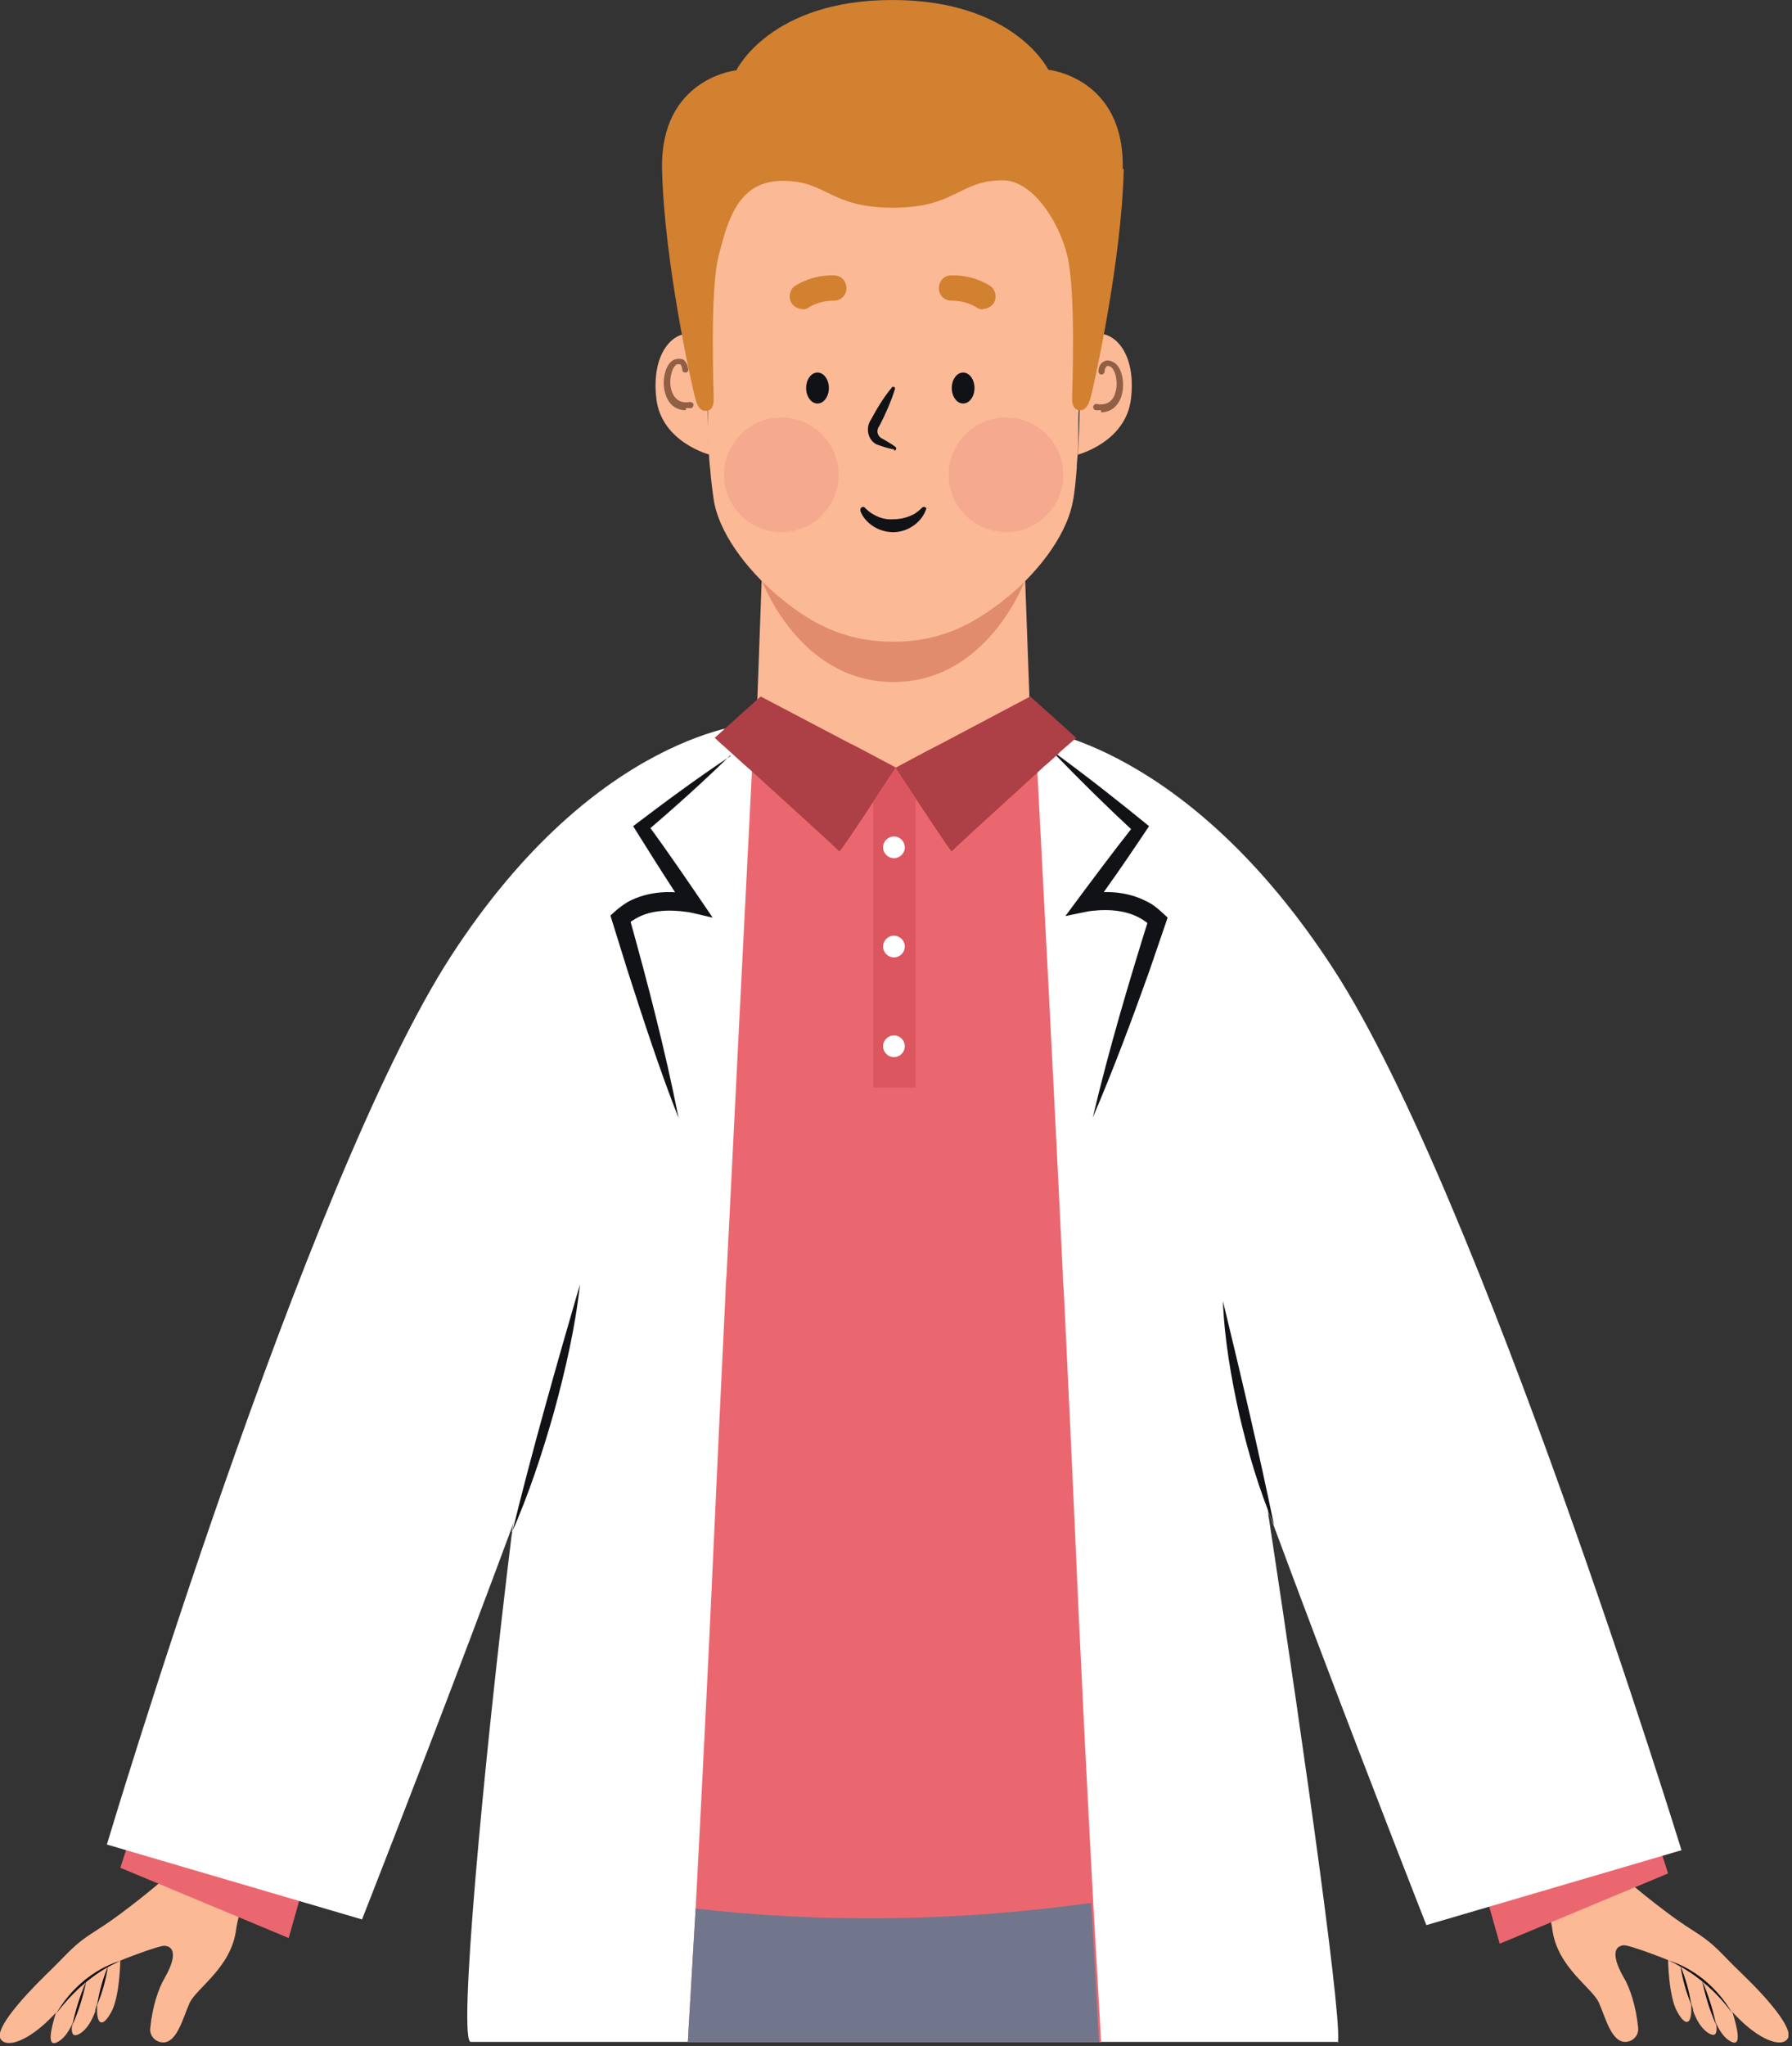 <svg width="347" height="396" viewBox="0 0 347 396" fill="none" xmlns="http://www.w3.org/2000/svg">
<rect x="0" y="0" width="347" height="396" fill="#333333" stroke="none"/>
<g clip-path="url(#clip0_1917_202171)">
<path d="M208.7 88C208.7 88 218 85.6 219 77.2C220 68.7 216.1 64.6 212.9 64.6C209.7 64.6 209.1 68.2 209.1 68.2V76.2C209.1 76.2 209.1 82.5 208.7 88.1V88Z" fill="#FCB996"/>
<path d="M137.4 88C137.4 88 128.1 85.6 127.1 77.2C126.1 68.7 130 64.6 133.2 64.6C136.4 64.6 137 68.2 137 68.2V76.2C137 76.2 137 82.5 137.4 88.1V88Z" fill="#FCB996"/>
<path d="M198.5 112H173H147.5L146 153.3H173H200L198.5 112Z" fill="#FCB996"/>
<path d="M173 112.3H147.5C147.5 112.3 154.7 132 173 132C191.3 132 198.5 112.3 198.5 112.3H173Z" fill="#E08C6D"/>
<path d="M209.1 76.5V46.1C209.1 17.5 173.1 20.6 173.1 20.6C173.1 20.6 137.1 17.5 137.1 46.1V76.5C137.1 76.5 137.1 77.6 137.1 79.3C137.1 80.3 137.1 81.6 137.1 83C137.1 83.1 137.1 83.1 137.1 83.2C137.1 84.7 137.2 86.3 137.3 87.9C137.3 88.8 137.4 89.7 137.5 90.6C137.7 93.1 138 95.4 138.3 97.3C139.7 104.3 145.8 111.4 151.2 115.8C156.6 120.2 163 124.2 173 124.2C183 124.2 189.4 120.1 194.8 115.8C200.2 111.5 206.3 104.3 207.7 97.3C208.1 95.4 208.3 93 208.5 90.6C208.5 89.7 208.6 88.8 208.7 87.9C208.7 86.9 208.8 86 208.8 85C208.8 84.8 208.8 84.7 208.8 84.5C208.8 84.4 208.8 84.3 208.8 84.2C208.8 84.2 208.8 84.2 208.8 84.1C208.8 82.3 208.8 80.6 208.9 79.3C208.9 77.6 208.9 76.5 208.9 76.5H209.1Z" fill="#FCB996"/>
<path d="M155.4 59.8C154.6 59.8 153.8 59.4 153.3 58.7C152.6 57.6 152.9 56 154 55.3C156.1 54 158.8 53.2 161.5 53.3C162.9 53.3 163.9 54.4 163.9 55.8C163.9 57.2 162.8 58.2 161.4 58.2C161.4 58.2 161.4 58.2 161.3 58.2C158.8 58.2 157.1 59.2 156.6 59.5C156.2 59.8 155.7 59.9 155.3 59.9L155.4 59.8Z" fill="#D28130"/>
<path d="M186.5 78.1C187.715 78.1 188.7 76.757 188.7 75.1C188.7 73.443 187.715 72.1 186.5 72.1C185.285 72.1 184.3 73.443 184.3 75.1C184.3 76.757 185.285 78.1 186.5 78.1Z" fill="#111216"/>
<path d="M158.3 78.1C159.515 78.1 160.5 76.757 160.5 75.1C160.5 73.443 159.515 72.1 158.3 72.1C157.085 72.1 156.1 73.443 156.1 75.1C156.1 76.757 157.085 78.1 158.3 78.1Z" fill="#111216"/>
<path d="M190.3 59.8C191.1 59.8 191.9 59.4 192.4 58.7C193.1 57.6 192.8 56 191.7 55.3C189.6 54 186.9 53.2 184.2 53.3C182.8 53.3 181.8 54.4 181.8 55.8C181.8 57.2 182.9 58.2 184.3 58.2C184.3 58.2 184.3 58.2 184.4 58.2C186.9 58.2 188.6 59.2 189.1 59.5C189.5 59.8 190 59.9 190.4 59.9L190.3 59.8Z" fill="#D28130"/>
<g opacity="0.5">
<path d="M151.3 103C157.43 103 162.4 98.03 162.4 91.9C162.4 85.77 157.43 80.8 151.3 80.8C145.17 80.8 140.2 85.77 140.2 91.9C140.2 98.03 145.17 103 151.3 103Z" fill="#ED9C88"/>
<path d="M194.8 103C200.93 103 205.9 98.03 205.9 91.9C205.9 85.77 200.93 80.8 194.8 80.8C188.67 80.8 183.7 85.77 183.7 91.9C183.7 98.03 188.67 103 194.8 103Z" fill="#ED9C88"/>
</g>
<path d="M179.4 98.3C178.7 100.9 176 102.9 173.2 103C173.1 103 173 103 172.9 103C170.2 103 167.5 101.3 166.6 98.9C166.6 98.7 166.6 98.4 166.7 98.3C166.9 98.1 167.3 98 167.5 98.3C168 98.8 168.6 99.3 169.2 99.6C170.4 100.3 171.7 100.6 173 100.5C174.3 100.5 175.6 100.2 176.8 99.6C177.4 99.3 178 98.8 178.5 98.3C178.8 98 179.1 98.1 179.3 98.3H179.4Z" fill="#111216"/>
<path d="M173.2 87C172 86.8 170.8 86.4 169.7 86C168 85.1 167.6 82.8 168.6 81.3C169.8 79.1 171.1 76.9 172.7 75C172.7 74.9 172.9 74.8 173.1 74.9C173.3 74.9 173.3 75.1 173.3 75.3C172.5 77.8 171.5 80.1 170.3 82.4C169.7 83.2 169.8 84.1 170.5 84.7C171.5 85.3 172.5 85.8 173.4 86.5C173.7 86.7 173.5 87.3 173.1 87.2L173.2 87Z" fill="#111216"/>
<path d="M132.8 79.4C130.8 79.4 129.4 78.2 128.8 76.1C128.1 73.7 128.8 70.3 130.6 69.6C131.4 69.3 132 69.5 132.3 69.6C133.2 70.2 133.2 71.4 133.3 71.5C133.3 71.8 133.1 72.1 132.7 72.1C132.4 72.1 132.1 71.9 132.1 71.5C132.1 71.3 132 70.7 131.7 70.5C131.6 70.5 131.4 70.5 131.1 70.5C130.2 70.9 129.4 73.4 130 75.5C130.4 76.8 131.3 78.2 133.6 77.8C133.9 77.8 134.3 78 134.3 78.3C134.3 78.6 134.1 79 133.8 79C133.5 79 133.1 79 132.8 79V79.4Z" fill="#915F44"/>
<path d="M213.2 79.4C212.9 79.4 212.6 79.4 212.2 79.4C211.9 79.4 211.6 79 211.7 78.7C211.7 78.4 212.1 78.1 212.4 78.2C214.7 78.6 215.7 77.2 216 75.9C216.6 73.8 215.9 71.3 214.9 70.9C214.6 70.8 214.4 70.8 214.3 70.9C214 71.1 213.9 71.6 213.9 71.9C213.9 72.2 213.6 72.5 213.3 72.5C213 72.5 212.7 72.2 212.7 71.9C212.7 71.8 212.7 70.5 213.7 70C214 69.8 214.6 69.6 215.4 70C217.2 70.7 217.9 74 217.2 76.5C216.6 78.6 215.1 79.8 213.2 79.8V79.4Z" fill="#915F44"/>
<path d="M217.6 32.7C217.2 50.4 211.9 74.3 211.2 76.9C210.5 79.5 209.5 79.4 209 79.4C208.5 79.4 207.6 79 207.6 77.2C207.6 75.4 208.4 56.1 206.6 49.2C204.8 42.3 199.7 34.9 194.2 34.9C185.6 34.9 185.2 40.2 172.9 40.2C160.6 40.2 160.2 35 151.6 35C143 35 141 42.4 139.2 49.3C137.4 56.2 138.2 75.4 138.2 77.3C138.2 79.2 137.3 79.5 136.8 79.5C136.3 79.5 135.3 79.7 134.6 77C133.9 74.4 128.6 50.5 128.2 32.8C127.8 15.1 142.6 13.6 142.6 13.6C142.6 13.6 149.1 0 172.8 0C196.4 0 203 13.5 203 13.5C203 13.5 217.8 15 217.4 32.7H217.6Z" fill="#D28130"/>
<path d="M23.3 379.4C23.3 379.4 23.2 386.6 21.5 389.5C19.9 392.4 18.8 391.9 18.8 389C18.8 386.2 19.3 378.8 19.3 378.8L23.3 379.3V379.4Z" fill="#FCB996"/>
<path d="M18.5 389.1C18.5 389.1 17.5 392.5 15.3 393.7C13.1 394.8 13.9 391.4 15 387.8C16.1 384.2 18.3 377.6 18.3 377.6L21.8 377.2L18.4 389.2L18.5 389.1Z" fill="#FCB996"/>
<path d="M14.4 390.6C14.4 390.6 13.4 394 11.2 395.2C9 396.4 9.8 392.9 10.9 389.3C12 385.7 14.2 379.1 14.2 379.1L17.7 378.7L14.3 390.7L14.4 390.6Z" fill="#FCB996"/>
<path d="M37.1 356.9C37.1 356.9 35.3 359.9 34.1 361.4C33 362.9 24.1 370.2 19 373.4C13.9 376.6 13.7 377.6 8.9 382.2C4.1 386.9 -1 392.7 0.1 394.6C1.2 396.5 5.5 395.1 10.2 390.2C14.9 385.3 15.9 382.7 19.4 381.1C22.9 379.5 30.8 376.5 31.9 376.6C34.7 376.9 33.2 380.6 31.9 382.8C30.6 385 29.5 388.5 29.1 392.5C28.9 394 30.1 395.3 31.6 395.3C34.3 395.3 35.4 390.6 36.7 387.7C38 384.8 44.7 380.9 45.7 373.6C46.7 366.3 51.2 362.8 51.2 362.8L37.1 356.9Z" fill="#FCB996"/>
<path d="M10.9 389.7C13.6 385 18.1 381.1 23.3 379.5C22.7 379.8 22.1 380.1 21.5 380.4C17.3 382.6 13.8 385.9 10.9 389.7Z" fill="#111216"/>
<path d="M18.8 388.1C19.2 385.5 19.9 383 20.9 380.6C20.5 383.2 19.8 385.7 18.8 388.1Z" fill="#111216"/>
<path d="M14 392C14.6 389.1 15.5 386.2 16.7 383.5C16.1 386.4 15.2 389.3 14 392Z" fill="#111216"/>
<path d="M28.3 346.1L23.3 361.5L55.9 375.1L61.7 354.6L28.3 346.1Z" fill="#EB6770"/>
<path d="M259.2 395.2H91.2C88.6 395.9 93.5 342.5 99.1 296.9C99.1 296.2 99.3 295.5 99.4 294.9C102.4 270.8 105.6 249.1 107.9 239.3L100.2 246.2C103.8 226.6 108.6 207.7 114.8 191.2C116.5 186.8 118.2 182.5 120.1 178.4C120.1 178.3 120.2 178.1 120.3 178C120.3 178 120.3 177.9 120.3 177.8C121 176.3 121.7 174.9 122.4 173.5C123.9 170.5 125.5 167.5 127.2 164.8C127.7 163.9 128.3 163.1 128.8 162.2C130.5 158.4 132.2 155.1 134.1 152.3C136.1 149.2 138.3 146.7 140.6 145C141.2 144.6 141.7 144.2 142.3 143.8C143.2 143.4 144.2 143.1 145.2 142.7C145.2 142.7 145.3 142.7 145.4 142.7H144.1C144.3 142.7 145.6 140.7 146 140.3C146.1 140.3 146.1 142.7 146.3 142.7C146.9 142.3 147.4 141.9 148 141.5C148 141.5 154.2 144.7 167 145.7L173.4 149.1L179.6 145.8C179.8 145.8 180 145.8 180.1 145.8C193.6 145 200.1 141.6 200.1 141.6C200.1 141.6 200.1 141.6 200.2 141.7C200.7 142.1 201.2 142.4 201.7 142.8C201.8 142.8 201.9 142.8 202 142.8C203.3 143.2 204.5 143.7 205.7 144.2C206 144.4 206.3 144.6 206.7 144.8C210.3 147.3 213.5 151.4 216.5 157C216.5 157 216.5 157.2 216.6 157.3C217.5 158.9 218.3 160.7 219.1 162.5C219.1 162.5 219.1 162.5 219.1 162.6C220.2 164.3 221.3 166.1 222.3 168C223.8 170.7 225.3 173.5 226.7 176.5C236.5 196.9 243.4 222.7 248.2 249.6L237 239.6C238.7 248.9 242 269.6 245.6 292.9C245.6 293.2 245.6 293.5 245.7 293.8C252.7 339.8 260.6 395.6 258.9 395.6L259.2 395.2Z" fill="white"/>
<path d="M212.8 395.2H133.2C133.3 392.9 133.9 383.4 134.7 369.4C135.7 350.5 137.1 323.4 138.4 294.5C139 281.6 139.7 266.1 140.5 250C140.5 248.9 140.6 247.7 140.7 246.6C142.6 208.2 144.7 167 145.6 149.4C145.9 143.8 146.1 140.6 146.1 140.6C146.1 140.6 146.1 140.6 146 140.6C146 140.4 146.1 140.2 146.2 139.9C146.9 140.3 153 143.1 164.9 144L167.2 145.2L173.6 148.6L179.8 145.3L182.7 143.8C186.4 143.5 190.4 142.9 194.7 142.2C196.5 141.9 198.4 141.5 200.4 141.1C200.4 141.6 200.6 144.7 200.9 149.9C201.8 167.5 204 208.4 205.8 246.6C205.8 247.7 205.9 248.9 206 250C206.8 266.3 207.5 281.9 208.1 294.9C209.3 323.1 210.7 349.6 211.7 368.4C212.5 382.7 213.1 392.6 213.2 395.3L212.8 395.2Z" fill="#EB6770"/>
<path d="M146 140C146 140 115.6 141.4 87.3 185.1C59 228.8 20.7 357 20.7 357L70.1 371.5C70.1 371.5 110 270.2 121.3 231.9L146.1 140H146Z" fill="white"/>
<path d="M323 379.3C323 379.3 323.1 386.5 324.8 389.4C326.4 392.3 327.5 391.8 327.5 388.9C327.5 386.1 327 378.7 327 378.7L323 379.2V379.3Z" fill="#FCB996"/>
<path d="M327.8 389C327.8 389 328.8 392.4 331 393.6C333.2 394.8 332.4 391.3 331.3 387.7C330.2 384.1 328 377.5 328 377.5L324.5 377.1L327.9 389.1L327.8 389Z" fill="#FCB996"/>
<path d="M331.9 390.5C331.9 390.5 332.9 393.9 335.1 395.1C337.3 396.3 336.5 392.8 335.4 389.2C334.3 385.6 332.1 379 332.1 379L328.6 378.6L332 390.6L331.9 390.5Z" fill="#FCB996"/>
<path d="M309.2 356.8C309.2 356.8 311 359.8 312.2 361.3C313.4 362.8 322.2 370.1 327.3 373.3C332.4 376.5 332.6 377.5 337.4 382.1C342.2 386.7 347.3 392.6 346.2 394.5C345.1 396.4 340.8 395 336.1 390.1C331.4 385.2 330.4 382.6 326.9 381C323.4 379.4 315.5 376.4 314.4 376.5C311.6 376.8 313.1 380.5 314.4 382.7C315.7 384.9 316.8 388.4 317.2 392.4C317.4 393.9 316.2 395.2 314.7 395.2C312 395.2 310.9 390.5 309.6 387.6C308.3 384.7 301.6 380.8 300.6 373.5C299.6 366.2 295.1 362.7 295.1 362.7L309.2 356.8Z" fill="#FCB996"/>
<path d="M335.4 389.6C332.6 385.8 329 382.5 324.8 380.3C324.2 379.9 323.6 379.7 323 379.4C328.2 381 332.7 384.9 335.4 389.6Z" fill="#111216"/>
<path d="M327.5 388C326.5 385.6 325.8 383.1 325.4 380.5C326.4 382.9 327.1 385.4 327.5 388Z" fill="#111216"/>
<path d="M332.3 391.9C331.1 389.2 330.2 386.3 329.6 383.4C330.8 386.1 331.7 389 332.3 391.9Z" fill="#111216"/>
<path d="M318.1 347.2L323 362.6L290.4 376.2L284.6 355.7L318.1 347.2Z" fill="#EB6770"/>
<path d="M200.1 141.1C200.1 141.1 230 144 258.3 187.7C286.6 231.4 325.6 358.1 325.6 358.1L276.2 372.6C276.2 372.6 236.3 271.3 225 233L200.1 141.2V141.1Z" fill="white"/>
<path d="M99.1 296.9C103 280.9 107.7 264.4 112.3 248.6C111.4 256.9 109.5 265.1 107.3 273.2C105 281.3 102.4 289.2 99 296.9H99.1Z" fill="#111216"/>
<path d="M246.7 295.2C243.8 288.3 241.7 281.2 240 273.9C238.4 266.7 237.1 259.3 236.8 251.8C240.2 265.8 243.8 281.1 246.7 295.2Z" fill="#111216"/>
<path d="M212.8 395.2H133.2C133.3 392.9 133.9 383.4 134.7 369.4C160.2 372.3 186 371.8 211.3 368.3C212.1 382.6 212.7 392.5 212.8 395.2Z" fill="#72768D"/>
<path d="M141.4 146.2C136.1 151.4 130.6 156.3 125 161.1L125.3 159.4C129.6 165.2 133.9 171.6 138 177.6C137.4 177.5 133.5 176.5 133 176.5C129.5 176 125.6 176.1 122.6 178.1C122.2 178.3 121.7 178.8 121.3 179L121.8 177.3C125.4 190.2 128.8 203.2 131.4 216.4C127.7 207 124.6 197.4 121.5 187.8C120.4 184.3 119.3 180.7 118.2 177.2C119.5 176 120.9 174.8 122.5 174.1C126.3 172.4 130.6 172.3 134.6 173.3L132.8 175.9L130.4 172.2C127.8 168.2 125.1 163.9 122.6 159.9C128.8 155.2 135 150.6 141.5 146.3L141.4 146.2Z" fill="#111216"/>
<path d="M204.1 145.6C210.4 150.2 216.5 155 222.5 159.9C219.9 163.8 217 168.1 214.2 172L211.6 175.7L209.9 173.1C213.9 172.3 218.2 172.5 221.9 174.4C223.5 175.1 224.8 176.4 226.1 177.6C224.9 181.1 223.7 184.6 222.5 188.1C219.1 197.6 215.6 207 211.6 216.3C214.7 203.2 218.5 190.4 222.5 177.6L222.9 179.3C222.5 179 222.1 178.5 221.7 178.3C218.8 176.2 214.9 175.9 211.4 176.3C210.9 176.3 206.9 177.2 206.3 177.3C210.6 171.5 215.2 165.3 219.7 159.6L219.9 161.3C214.5 156.3 209.2 151.1 204.1 145.8V145.6Z" fill="#111216"/>
<path d="M216 248.5C215.9 248.5 215.7 248.5 215.6 248.6C215.6 247.6 215.4 246.7 215.3 245.7C214.9 241.5 214.5 237.3 214.1 233.1C214.1 233.5 214.2 233.9 214.3 234.3C214.8 238 215.3 241.8 215.7 245.6C215.8 246.5 215.9 247.5 216 248.4V248.5Z" fill="white"/>
<path d="M208.4 142.8C208.4 142.8 208.3 142.9 208.1 143.1C207.8 143.3 207.4 143.7 206.8 144.2C206.2 144.7 205.5 145.3 204.7 146.1C203.9 146.8 203.1 147.6 202.1 148.4C201.6 148.9 201.1 149.3 200.6 149.8C193.6 156.2 184.3 164.6 184.3 164.8C184.2 165.1 173.4 148.6 173.4 148.6L179.6 145.3L182.5 143.8L199.5 134.8L208.4 142.8Z" fill="#AD3F46"/>
<path d="M173.4 148.6C173.4 148.6 162.7 165.1 162.5 164.8C162.5 164.6 152.6 155.7 145.5 149.2C144.9 148.7 144.4 148.2 143.9 147.8C142.6 146.6 141.5 145.6 140.6 144.8C139.2 143.6 138.4 142.8 138.4 142.8L140.5 140.9L147.3 134.8L164.8 144L167.1 145.2L173.5 148.6H173.4Z" fill="#AD3F46"/>
<path d="M173.4 148.6C173.4 148.6 171.4 151.7 169.1 155.3V210.5H177.3V154.6C175.2 151.4 173.4 148.6 173.4 148.6Z" fill="#DB565E"/>
<path d="M173.1 204.6C174.26 204.6 175.2 203.66 175.2 202.5C175.2 201.34 174.26 200.4 173.1 200.4C171.94 200.4 171 201.34 171 202.5C171 203.66 171.94 204.6 173.1 204.6Z" fill="white"/>
<path d="M173.1 185.3C174.26 185.3 175.2 184.36 175.2 183.2C175.2 182.04 174.26 181.1 173.1 181.1C171.94 181.1 171 182.04 171 183.2C171 184.36 171.94 185.3 173.1 185.3Z" fill="white"/>
<path d="M173.1 166.1C174.26 166.1 175.2 165.16 175.2 164C175.2 162.84 174.26 161.9 173.1 161.9C171.94 161.9 171 162.84 171 164C171 165.16 171.94 166.1 173.1 166.1Z" fill="white"/>
</g>
<defs>
<clipPath id="clip0_1917_202171">
<rect width="346.3" height="395.4" fill="white"/>
</clipPath>
</defs>
</svg>
